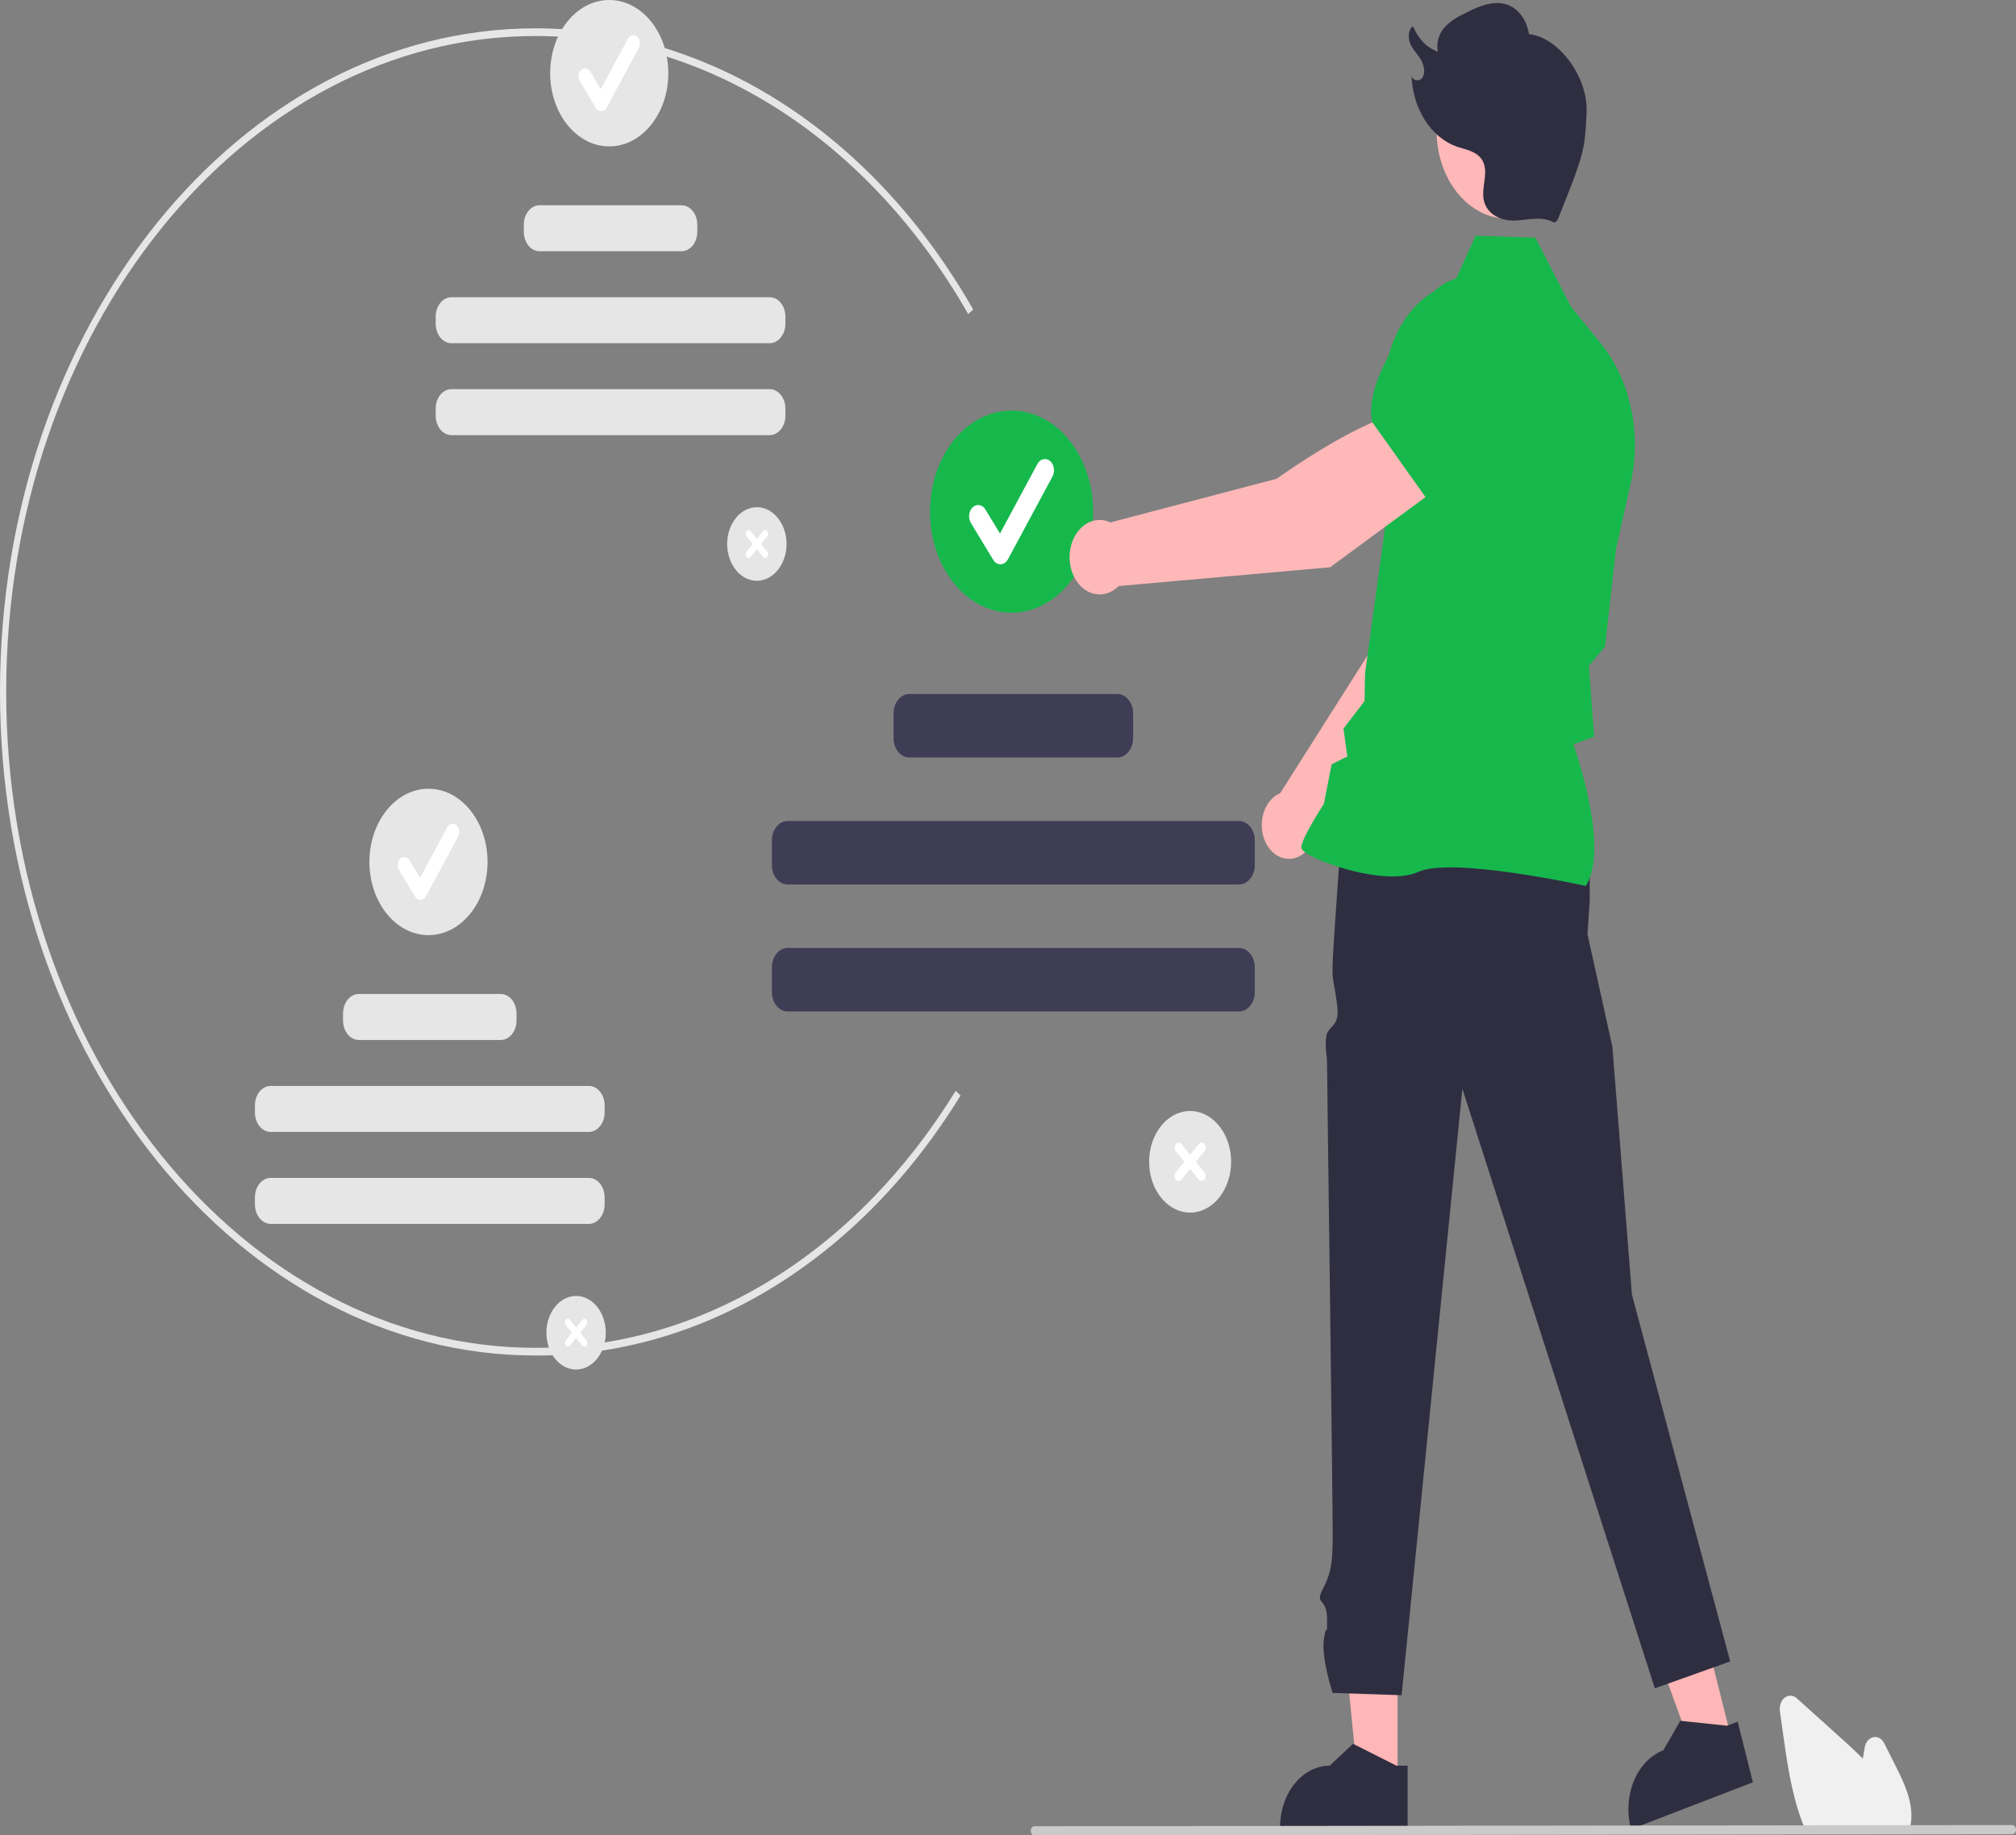 <svg width="302" height="275" viewBox="0 0 302 275" fill="none" xmlns="http://www.w3.org/2000/svg">
<rect x="0" y="0" width="302" height="275" fill="#808080" stroke="none"/>
<g clip-path="url(#clip0_186_201)">
<path d="M80.217 203.098C35.985 203.098 0 158.495 0 103.671C0 48.846 35.985 4.243 80.217 4.243C93.069 4.26 105.731 8.095 117.14 15.428C128.55 22.76 138.375 33.377 145.791 46.386L145.032 47.051C137.702 34.192 127.99 23.698 116.713 16.45C105.435 9.202 92.92 5.411 80.217 5.395C36.498 5.395 0.929 49.481 0.929 103.671C0.929 157.86 36.498 201.946 80.217 201.946C92.396 201.996 104.418 198.544 115.339 191.864C126.26 185.183 135.783 175.454 143.16 163.443L143.896 164.143C136.434 176.296 126.799 186.138 115.75 192.897C104.701 199.656 92.538 203.148 80.217 203.098Z" fill="#E6E6E6"/>
<path d="M113.38 87.02C112.5 87.02 111.641 86.697 110.91 86.091C110.178 85.485 109.608 84.625 109.272 83.618C108.935 82.611 108.847 81.502 109.019 80.433C109.19 79.364 109.614 78.382 110.236 77.611C110.858 76.841 111.65 76.316 112.512 76.103C113.375 75.89 114.269 75.999 115.081 76.417C115.894 76.834 116.588 77.54 117.077 78.447C117.566 79.353 117.826 80.418 117.826 81.508C117.826 82.97 117.358 84.372 116.524 85.406C115.69 86.439 114.559 87.02 113.38 87.02Z" fill="#E6E6E6"/>
<path d="M114.931 82.662L114 81.508L114.931 80.355C114.972 80.305 115.004 80.245 115.026 80.179C115.049 80.113 115.06 80.042 115.06 79.97C115.06 79.899 115.049 79.828 115.027 79.762C115.005 79.696 114.973 79.636 114.932 79.585C114.891 79.534 114.842 79.494 114.789 79.467C114.736 79.44 114.679 79.426 114.621 79.426C114.563 79.426 114.506 79.44 114.453 79.468C114.399 79.495 114.351 79.535 114.31 79.586L113.38 80.74L112.449 79.586C112.367 79.484 112.256 79.427 112.139 79.427C112.023 79.427 111.911 79.484 111.829 79.586C111.747 79.688 111.701 79.826 111.701 79.971C111.701 80.115 111.747 80.253 111.829 80.355L112.76 81.508L111.829 82.662C111.747 82.764 111.701 82.902 111.702 83.046C111.702 83.19 111.748 83.328 111.83 83.429C111.912 83.531 112.024 83.588 112.14 83.589C112.256 83.589 112.367 83.532 112.449 83.431L113.38 82.277L114.31 83.431C114.351 83.481 114.399 83.521 114.453 83.548C114.506 83.576 114.563 83.59 114.621 83.59C114.678 83.59 114.735 83.576 114.788 83.548C114.842 83.521 114.89 83.481 114.931 83.431C114.971 83.38 115.004 83.32 115.026 83.254C115.048 83.188 115.059 83.118 115.059 83.046C115.059 82.975 115.048 82.904 115.026 82.838C115.004 82.772 114.971 82.712 114.931 82.662Z" fill="white"/>
<path d="M91.266 21.936C96.153 21.936 100.115 17.025 100.115 10.968C100.115 4.91 96.153 0 91.266 0C86.379 0 82.417 4.91 82.417 10.968C82.417 17.025 86.379 21.936 91.266 21.936Z" fill="#E6E6E6"/>
<path d="M90.059 16.677C89.906 16.677 89.755 16.633 89.619 16.548C89.482 16.463 89.363 16.34 89.272 16.189L86.858 12.199C86.78 12.071 86.724 11.925 86.691 11.77C86.659 11.614 86.652 11.453 86.671 11.294C86.689 11.136 86.732 10.983 86.798 10.845C86.864 10.707 86.951 10.587 87.054 10.491C87.158 10.395 87.275 10.325 87.401 10.285C87.526 10.245 87.656 10.236 87.784 10.259C87.912 10.282 88.035 10.335 88.147 10.417C88.258 10.499 88.355 10.607 88.432 10.735L90.012 13.345L94.068 5.803C94.214 5.536 94.439 5.352 94.694 5.29C94.949 5.227 95.213 5.293 95.43 5.472C95.646 5.65 95.796 5.928 95.848 6.243C95.9 6.559 95.849 6.887 95.706 7.157L90.878 16.133C90.791 16.296 90.673 16.43 90.535 16.524C90.398 16.619 90.244 16.671 90.086 16.676L90.059 16.677Z" fill="white"/>
<path d="M102.101 30.755H80.822C79.521 30.755 78.467 32.062 78.467 33.674V34.724C78.467 36.336 79.521 37.643 80.822 37.643H102.101C103.402 37.643 104.456 36.336 104.456 34.724V33.674C104.456 32.062 103.402 30.755 102.101 30.755Z" fill="#E6E6E6"/>
<path d="M115.3 44.532H67.623C66.322 44.532 65.268 45.839 65.268 47.451V48.502C65.268 50.114 66.322 51.421 67.623 51.421H115.3C116.601 51.421 117.655 50.114 117.655 48.502V47.451C117.655 45.839 116.601 44.532 115.3 44.532Z" fill="#E6E6E6"/>
<path d="M115.3 58.309H67.623C66.322 58.309 65.268 59.615 65.268 61.227V62.278C65.268 63.89 66.322 65.197 67.623 65.197H115.3C116.601 65.197 117.655 63.89 117.655 62.278V61.227C117.655 59.615 116.601 58.309 115.3 58.309Z" fill="#E6E6E6"/>
<path d="M86.3 205.198C85.421 205.198 84.561 204.874 83.83 204.269C83.099 203.663 82.529 202.802 82.192 201.795C81.856 200.788 81.768 199.68 81.939 198.611C82.111 197.542 82.534 196.56 83.156 195.789C83.778 195.018 84.57 194.493 85.433 194.281C86.296 194.068 87.19 194.177 88.002 194.594C88.815 195.011 89.509 195.718 89.998 196.624C90.486 197.531 90.747 198.596 90.747 199.686C90.747 201.148 90.279 202.55 89.445 203.583C88.611 204.617 87.48 205.198 86.3 205.198Z" fill="#E6E6E6"/>
<path d="M87.851 200.84L86.921 199.687L87.851 198.534C87.934 198.432 87.98 198.293 87.98 198.149C87.98 198.005 87.934 197.867 87.851 197.765C87.769 197.663 87.657 197.605 87.541 197.605C87.425 197.605 87.313 197.663 87.231 197.765L86.301 198.918L85.37 197.765C85.288 197.663 85.176 197.605 85.06 197.605C84.944 197.605 84.832 197.663 84.75 197.765C84.668 197.867 84.621 198.005 84.621 198.149C84.621 198.293 84.668 198.432 84.75 198.534L85.68 199.687L84.75 200.84C84.668 200.942 84.621 201.08 84.621 201.225C84.621 201.369 84.668 201.507 84.75 201.609C84.832 201.711 84.944 201.768 85.06 201.768C85.176 201.768 85.288 201.711 85.37 201.609L86.301 200.456L87.231 201.609C87.313 201.711 87.425 201.768 87.541 201.768C87.657 201.768 87.769 201.711 87.851 201.609C87.934 201.507 87.98 201.369 87.98 201.225C87.98 201.08 87.934 200.942 87.851 200.84Z" fill="white"/>
<path d="M64.187 140.114C69.074 140.114 73.035 135.203 73.035 129.146C73.035 123.088 69.074 118.178 64.187 118.178C59.3 118.178 55.338 123.088 55.338 129.146C55.338 135.203 59.3 140.114 64.187 140.114Z" fill="#E6E6E6"/>
<path d="M62.98 134.854C62.827 134.854 62.676 134.81 62.539 134.725C62.403 134.641 62.284 134.518 62.192 134.366L59.778 130.376C59.701 130.248 59.644 130.102 59.612 129.947C59.58 129.792 59.573 129.63 59.591 129.472C59.609 129.313 59.653 129.161 59.719 129.023C59.785 128.885 59.872 128.765 59.975 128.668C60.078 128.572 60.196 128.502 60.321 128.463C60.447 128.423 60.577 128.414 60.705 128.437C60.833 128.459 60.956 128.513 61.067 128.595C61.178 128.676 61.276 128.784 61.353 128.912L62.932 131.522L66.989 123.981C67.06 123.846 67.152 123.731 67.26 123.64C67.367 123.55 67.488 123.487 67.615 123.455C67.742 123.423 67.874 123.423 68.001 123.453C68.128 123.484 68.249 123.546 68.358 123.636C68.466 123.725 68.558 123.84 68.63 123.974C68.702 124.107 68.752 124.258 68.777 124.415C68.802 124.573 68.802 124.736 68.776 124.893C68.75 125.051 68.7 125.201 68.627 125.334L63.799 134.311C63.711 134.473 63.594 134.607 63.456 134.702C63.318 134.796 63.164 134.848 63.007 134.854L62.98 134.854Z" fill="white"/>
<path d="M75.022 148.933H53.743C52.442 148.933 51.388 150.239 51.388 151.852V152.902C51.388 154.514 52.442 155.821 53.743 155.821H75.022C76.322 155.821 77.377 154.514 77.377 152.902V151.852C77.377 150.239 76.322 148.933 75.022 148.933Z" fill="#E6E6E6"/>
<path d="M88.221 162.709H40.544C39.243 162.709 38.189 164.016 38.189 165.628V166.678C38.189 168.29 39.243 169.597 40.544 169.597H88.221C89.521 169.597 90.576 168.29 90.576 166.678V165.628C90.576 164.016 89.521 162.709 88.221 162.709Z" fill="#E6E6E6"/>
<path d="M88.221 176.486H40.544C39.243 176.486 38.189 177.793 38.189 179.405V180.456C38.189 182.068 39.243 183.375 40.544 183.375H88.221C89.521 183.375 90.576 182.068 90.576 180.456V179.405C90.576 177.793 89.521 176.486 88.221 176.486Z" fill="#E6E6E6"/>
<path d="M178.283 181.683C177.069 181.683 175.882 181.237 174.872 180.401C173.862 179.564 173.075 178.376 172.61 176.985C172.146 175.594 172.024 174.064 172.261 172.588C172.498 171.112 173.083 169.755 173.941 168.691C174.8 167.627 175.894 166.902 177.085 166.608C178.277 166.314 179.511 166.465 180.633 167.041C181.755 167.617 182.714 168.593 183.389 169.844C184.063 171.096 184.424 172.567 184.424 174.073C184.424 176.091 183.777 178.027 182.625 179.454C181.474 180.882 179.912 181.683 178.283 181.683Z" fill="#E6E6E6"/>
<path d="M180.425 175.665L179.14 174.072L180.425 172.48C180.538 172.339 180.602 172.148 180.602 171.949C180.602 171.75 180.538 171.559 180.425 171.418C180.311 171.277 180.157 171.198 179.996 171.198C179.836 171.198 179.682 171.277 179.568 171.418L178.283 173.011L176.998 171.418C176.885 171.277 176.731 171.198 176.57 171.198C176.409 171.198 176.255 171.277 176.142 171.418C176.028 171.559 175.964 171.75 175.964 171.949C175.964 172.148 176.028 172.339 176.142 172.48L177.427 174.072L176.142 175.665C176.028 175.806 175.964 175.997 175.964 176.196C175.964 176.395 176.028 176.586 176.142 176.727C176.255 176.868 176.409 176.947 176.57 176.947C176.731 176.947 176.885 176.868 176.998 176.727L178.283 175.134L179.568 176.727C179.682 176.868 179.836 176.947 179.996 176.947C180.157 176.947 180.311 176.868 180.425 176.727C180.538 176.586 180.602 176.395 180.602 176.196C180.602 175.997 180.538 175.806 180.425 175.665Z" fill="white"/>
<path d="M151.531 91.808C158.279 91.808 163.75 85.027 163.75 76.662C163.75 68.297 158.279 61.517 151.531 61.517C144.782 61.517 139.312 68.297 139.312 76.662C139.312 85.027 144.782 91.808 151.531 91.808Z" fill="#16B84C"/>
<path d="M149.864 84.544C149.653 84.544 149.445 84.483 149.256 84.366C149.067 84.249 148.903 84.079 148.777 83.87L145.443 78.361C145.336 78.184 145.258 77.982 145.214 77.768C145.169 77.554 145.16 77.331 145.185 77.112C145.21 76.893 145.27 76.682 145.361 76.492C145.452 76.301 145.572 76.135 145.715 76.002C145.858 75.87 146.02 75.773 146.193 75.718C146.366 75.663 146.546 75.651 146.723 75.682C146.899 75.713 147.069 75.788 147.223 75.9C147.376 76.013 147.511 76.162 147.618 76.339L149.799 79.943L155.4 69.529C155.499 69.345 155.627 69.187 155.775 69.063C155.923 68.94 156.09 68.855 156.265 68.811C156.44 68.768 156.62 68.767 156.795 68.81C156.97 68.853 157.137 68.939 157.285 69.061C157.434 69.184 157.562 69.342 157.661 69.526C157.76 69.71 157.829 69.916 157.864 70.133C157.899 70.35 157.899 70.573 157.865 70.79C157.83 71.007 157.761 71.214 157.662 71.398L150.995 83.794C150.874 84.018 150.712 84.203 150.522 84.334C150.332 84.464 150.119 84.536 149.902 84.544C149.889 84.544 149.876 84.544 149.864 84.544Z" fill="white"/>
<path d="M167.39 103.986H136.211C134.911 103.986 133.856 105.293 133.856 106.905V110.58C133.856 112.192 134.911 113.498 136.211 113.498H167.39C168.69 113.498 169.745 112.192 169.745 110.58V106.905C169.745 105.293 168.69 103.986 167.39 103.986Z" fill="#3F3D56"/>
<path d="M185.616 123.011H117.985C116.684 123.011 115.63 124.318 115.63 125.93V129.604C115.63 131.216 116.684 132.523 117.985 132.523H185.616C186.917 132.523 187.971 131.216 187.971 129.604V125.93C187.971 124.318 186.917 123.011 185.616 123.011Z" fill="#3F3D56"/>
<path d="M185.616 142.035H117.985C116.684 142.035 115.63 143.342 115.63 144.954V148.628C115.63 150.24 116.684 151.547 117.985 151.547H185.616C186.917 151.547 187.971 150.24 187.971 148.628V144.954C187.971 143.342 186.917 142.035 185.616 142.035Z" fill="#3F3D56"/>
<path d="M209.354 266.954L203.429 266.953L200.61 238.623L209.356 238.624L209.354 266.954Z" fill="#FFB6B6"/>
<path d="M209.196 264.554L202.869 261.365L202.688 261.272L199.195 264.554C197.223 264.555 195.331 265.526 193.936 267.255C192.542 268.983 191.758 271.328 191.758 273.773V274.072H210.864V264.554H209.196Z" fill="#2F2E41"/>
<path d="M259.44 260.801L253.781 262.981L244.306 236.963L252.658 233.747L259.44 260.801Z" fill="#FFB6B6"/>
<path d="M258.715 258.568L251.909 257.849L251.714 257.828L249.164 262.247C247.281 262.973 245.707 264.596 244.789 266.76C243.871 268.924 243.684 271.451 244.269 273.786L244.341 274.072L262.586 267.044L260.307 257.955L258.715 258.568Z" fill="#2F2E41"/>
<path d="M235.731 121.827L238.141 130.323V134.916L237.805 139.966L241.535 156.81L244.461 193.952L259.188 248.935L247.896 252.965L219.067 163.13L209.962 253.995L199.636 253.654C199.636 253.654 197.869 248.359 198.334 245.48C198.798 242.601 198.798 246.056 198.798 242.601C198.798 239.146 196.784 240.647 198.256 237.881C199.727 235.116 199.544 232.695 199.636 231.027C199.727 229.358 198.798 161.992 198.798 159.689C198.798 157.385 198.476 157.89 198.637 155.622C198.798 153.355 200.84 154.287 200.283 150.366C199.727 146.446 199.544 147.131 199.636 144.197C199.727 141.264 201.007 124.062 201.007 124.062L235.731 121.827Z" fill="#2F2E41"/>
<path d="M197.084 124.591L217.785 99.847L223.523 79.711L215.06 75.149C210.713 80.311 206.014 96.387 206.014 96.387L191.769 118.85C191.658 118.897 191.547 118.947 191.438 119.007C190.796 119.357 190.238 119.907 189.818 120.603C189.398 121.299 189.13 122.118 189.04 122.979C188.95 123.841 189.04 124.718 189.303 125.523C189.566 126.329 189.992 127.037 190.54 127.579C191.088 128.121 191.74 128.479 192.432 128.618C193.124 128.756 193.834 128.671 194.492 128.371C195.15 128.071 195.734 127.565 196.188 126.903C196.642 126.241 196.951 125.444 197.084 124.591Z" fill="#FFB8B8"/>
<path d="M212.678 77.398L223.413 81.622L223.453 81.614C227.449 80.784 230.764 72.696 232.842 66.056C233.525 63.867 233.513 61.437 232.806 59.258C232.1 57.079 230.752 55.314 229.036 54.32C227.766 53.597 226.358 53.329 224.972 53.546C223.585 53.763 222.275 54.456 221.19 55.547L215.678 61.13L212.678 77.398Z" fill="#16B84C"/>
<path d="M237.555 132.742L237.617 132.639C240.967 127.133 236.386 113.498 235.693 111.521L238.807 110.378L238.265 103.028L238.003 99.751L240.425 96.901L240.433 96.828L242.098 82.139L244.277 72.417C245.098 68.742 245.115 64.862 244.327 61.176C243.539 57.489 241.973 54.13 239.791 51.441L235.337 45.96L230.001 35.607L221.053 35.32L217.836 42.404C214.844 43.161 212.161 45.195 210.254 48.152C208.348 51.108 207.339 54.8 207.402 58.585L207.705 77.444L204.495 100.811L204.405 105.056L201.254 109.177L201.836 113.344L199.479 114.507L198.326 120.428C197.885 121.111 194.977 125.668 194.95 126.939C194.946 127.129 195.056 127.317 195.296 127.53C197.178 129.199 207.701 132.817 212.437 130.642C217.482 128.327 237.253 132.675 237.452 132.719L237.555 132.742Z" fill="#16B84C"/>
<path d="M215.622 72.956L211.051 61.662C204.417 62.224 191.251 71.731 191.251 71.731L166.34 78.278C165.602 77.926 164.802 77.822 164.021 77.975C163.24 78.128 162.506 78.534 161.891 79.15C161.277 79.767 160.805 80.574 160.522 81.489C160.239 82.404 160.156 83.396 160.281 84.363C160.405 85.331 160.733 86.241 161.232 87.002C161.73 87.762 162.381 88.347 163.12 88.696C163.859 89.046 164.659 89.148 165.439 88.992C166.22 88.837 166.954 88.429 167.567 87.81L199.255 84.995L215.622 72.956Z" fill="#FFB8B8"/>
<path d="M213.778 74.81L225.715 63.815L227.817 54.424C228.224 52.578 228.207 50.628 227.767 48.794C227.328 46.96 226.483 45.315 225.328 44.045C223.754 42.336 221.714 41.432 219.623 41.516C217.531 41.6 215.544 42.665 214.061 44.495C209.569 50.053 204.446 57.805 205.547 63.181L205.558 63.236L213.778 74.81Z" fill="#16B84C"/>
<path d="M225.822 32.753C231.684 32.753 236.436 26.863 236.436 19.597C236.436 12.332 231.684 6.441 225.822 6.441C219.96 6.441 215.208 12.332 215.208 19.597C215.208 26.863 219.96 32.753 225.822 32.753Z" fill="#FFB8B8"/>
<path d="M232.806 33.356C231.031 32.322 228.958 32.951 226.998 33.046C225.038 33.142 222.663 32.226 222.247 29.85C221.94 28.093 222.864 26.168 222.282 24.522C221.647 22.726 219.74 22.471 218.212 21.968C216.295 21.282 214.606 19.856 213.387 17.899C212.169 15.941 211.486 13.554 211.437 11.082C211.33 12.063 212.685 12.385 213.129 11.563C213.574 10.741 213.268 9.604 212.777 8.823C212.287 8.042 211.625 7.418 211.255 6.541C210.885 5.664 210.957 4.361 211.68 3.939C212.05 4.865 212.574 5.683 213.218 6.34C213.862 6.996 214.611 7.476 215.415 7.748C215.087 6.511 215.551 5.12 216.299 4.205C217.093 3.348 218.008 2.68 218.998 2.235C221.445 0.92 224.301 -0.388 226.671 1.129C227.282 1.528 227.813 2.093 228.224 2.782C228.635 3.471 228.915 4.266 229.043 5.108C233.425 5.568 237.926 11.452 237.676 16.895C237.408 22.755 237.212 23.229 233.276 33.089" fill="#2F2E41"/>
<path d="M285.976 274.41H270.56L270.494 274.261C270.297 273.818 270.107 273.348 269.929 272.866C268.341 268.652 267.67 263.833 267.077 259.581L266.631 256.376C266.577 255.988 266.618 255.588 266.748 255.229C266.878 254.87 267.092 254.567 267.362 254.359C267.632 254.151 267.946 254.047 268.263 254.062C268.581 254.076 268.888 254.208 269.145 254.44C271.487 256.553 273.831 258.664 276.176 260.773C277.064 261.573 278.078 262.5 279.049 263.502C279.142 262.938 279.24 262.372 279.338 261.814C279.406 261.429 279.565 261.078 279.794 260.805C280.024 260.532 280.314 260.351 280.627 260.284C280.941 260.217 281.263 260.267 281.553 260.428C281.843 260.589 282.088 260.854 282.256 261.189L284.06 264.781C285.375 267.404 286.536 269.989 286.3 272.776C286.301 272.81 286.299 272.844 286.294 272.878C286.246 273.336 286.158 273.786 286.032 274.22L285.976 274.41Z" fill="#F0F0F0"/>
<path d="M301.45 274.823L154.955 275C154.809 274.999 154.669 274.927 154.566 274.798C154.463 274.67 154.405 274.496 154.405 274.315C154.405 274.133 154.463 273.96 154.566 273.831C154.669 273.703 154.809 273.63 154.955 273.629L301.45 273.452C301.596 273.453 301.736 273.526 301.839 273.654C301.942 273.783 302 273.956 302 274.138C302 274.319 301.942 274.493 301.839 274.621C301.736 274.75 301.596 274.822 301.45 274.823Z" fill="#CACACA"/>
</g>
<defs>
<clipPath id="clip0_186_201">
<rect width="302" height="275" fill="white"/>
</clipPath>
</defs>
</svg>
